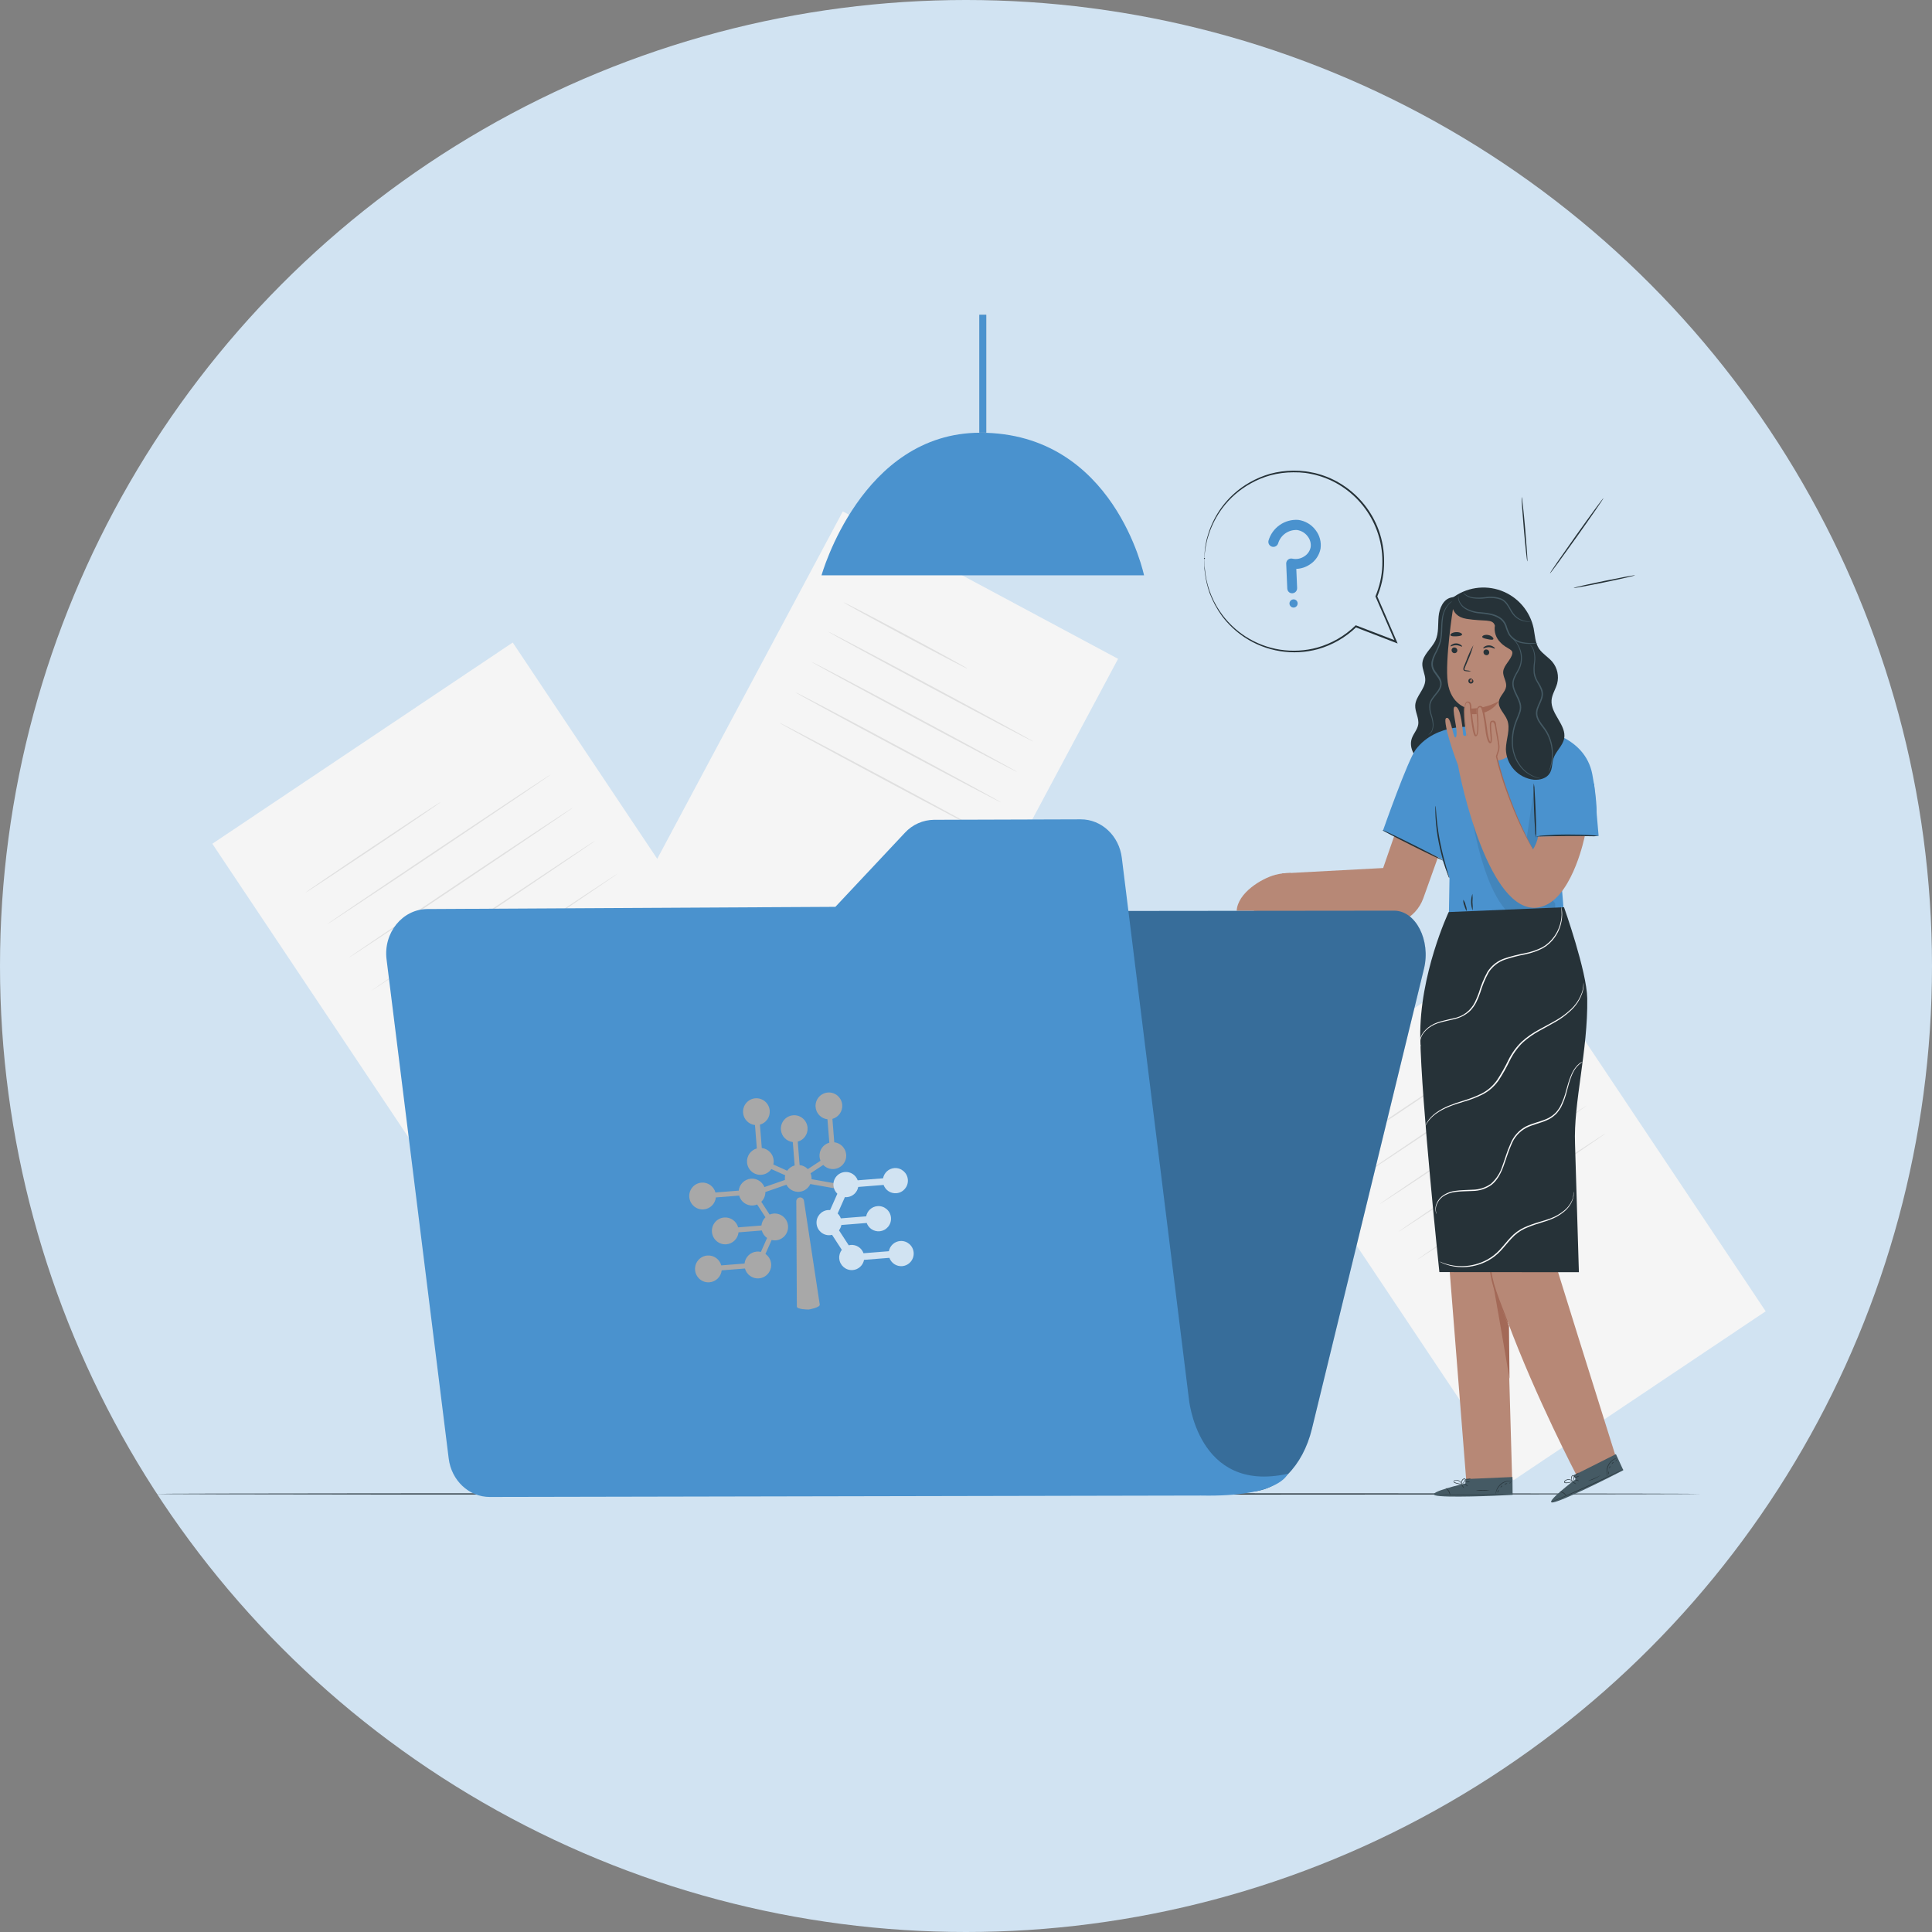 <svg width="272" height="272" viewBox="0 0 272 272" fill="none" xmlns="http://www.w3.org/2000/svg">
<rect x="0" y="0" width="272" height="272" fill="#808080" stroke="none"/>
<circle cx="136" cy="136" r="136" fill="#D1E3F2"/>
<path d="M72.184 90.46L29.892 118.789L71.549 181.146L113.841 152.818L72.184 90.46Z" fill="#F5F5F5"/>
<path d="M91.987 149.869L91.508 152.843L70.483 149.809L70.961 146.834L91.987 149.869Z" fill="#E0E0E0"/>
<path d="M81.398 139.259L84.414 139.693L81.071 160.422L78.051 159.984L81.398 139.259Z" fill="#E0E0E0"/>
<path d="M62.051 112.914C62.081 112.956 57.844 115.851 52.586 119.368C47.328 122.886 43.042 125.709 43.012 125.664C42.982 125.619 47.218 122.728 52.477 119.206C57.735 115.685 62.002 112.869 62.051 112.914Z" fill="#E0E0E0"/>
<path d="M77.588 109.003C77.618 109.049 70.569 113.819 61.847 119.662C53.125 125.505 46.016 130.204 45.993 130.162C45.971 130.121 53.004 125.343 61.738 119.5C70.471 113.657 77.558 108.958 77.588 109.003Z" fill="#E0E0E0"/>
<path d="M80.705 113.669C80.735 113.714 73.686 118.489 64.964 124.331C56.242 130.174 49.133 134.873 49.111 134.828C49.088 134.783 56.129 130.012 64.855 124.165C73.581 118.319 80.675 113.623 80.705 113.669Z" fill="#E0E0E0"/>
<path d="M83.822 118.338C83.852 118.383 76.804 123.158 68.082 128.997C59.359 134.836 52.251 139.542 52.251 139.497C52.251 139.452 59.265 134.677 67.991 128.834C76.717 122.992 83.792 118.292 83.822 118.338Z" fill="#E0E0E0"/>
<path d="M86.928 123.007C86.958 123.052 79.909 127.823 71.187 133.666C62.465 139.508 55.356 144.207 55.338 144.162C55.319 144.117 62.364 139.346 71.097 133.503C79.83 127.66 86.928 122.961 86.928 123.007Z" fill="#E0E0E0"/>
<path d="M213.602 132.244L178.084 156.036L213.068 208.405L248.586 184.613L213.602 132.244Z" fill="#F5F5F5"/>
<path d="M205.08 151.129C205.11 151.174 201.556 153.609 197.138 156.564C192.721 159.52 189.117 161.882 189.087 161.848C189.057 161.814 192.615 159.372 197.029 156.413C201.443 153.454 205.05 151.065 205.08 151.129Z" fill="#E0E0E0"/>
<path d="M218.141 147.827C218.171 147.872 212.257 151.888 204.948 156.791C197.64 161.694 191.658 165.642 191.628 165.597C191.597 165.552 197.511 161.536 204.82 156.629C212.129 151.722 218.099 147.782 218.141 147.827Z" fill="#E0E0E0"/>
<path d="M220.76 151.745C220.79 151.79 214.876 155.806 207.568 160.713C200.259 165.62 194.277 169.56 194.247 169.515C194.217 169.469 200.112 165.472 207.44 160.566C214.767 155.659 220.738 151.703 220.76 151.745Z" fill="#E0E0E0"/>
<path d="M223.376 155.659C223.406 155.704 217.489 159.72 210.184 164.627C202.879 169.534 196.893 173.474 196.863 173.429C196.833 173.383 202.747 169.371 210.056 164.461C217.364 159.55 223.35 155.621 223.376 155.659Z" fill="#E0E0E0"/>
<path d="M226.015 159.588C226.045 159.633 220.131 163.645 212.822 168.552C205.514 173.459 199.532 177.399 199.502 177.358C199.471 177.316 205.385 173.296 212.694 168.39C220.003 163.483 225.966 159.542 226.015 159.588Z" fill="#E0E0E0"/>
<path d="M157.411 92.755L118.656 71.999L88.134 129.142L126.889 149.898L157.411 92.755Z" fill="#F5F5F5"/>
<path d="M136.2 94.137C136.17 94.193 132.242 92.148 127.421 89.57C122.601 86.992 118.722 84.852 118.752 84.795C118.782 84.739 122.714 86.784 127.535 89.362C132.356 91.94 136.23 94.076 136.2 94.137Z" fill="#E0E0E0"/>
<path d="M145.503 104.414C145.473 104.47 138.967 101.043 130.972 96.763C122.977 92.483 116.524 88.965 116.555 88.908C116.585 88.852 123.087 92.275 131.081 96.559C139.076 100.843 145.533 104.357 145.503 104.414Z" fill="#E0E0E0"/>
<path d="M143.219 108.69C143.188 108.747 136.683 105.324 128.688 101.04C120.693 96.756 114.24 93.242 114.27 93.185C114.301 93.129 120.803 96.556 128.797 100.836C136.792 105.116 143.249 108.634 143.219 108.69Z" fill="#E0E0E0"/>
<path d="M140.934 112.967C140.904 113.024 134.398 109.6 126.404 105.32C118.409 101.04 111.956 97.534 111.986 97.466C112.016 97.398 118.518 100.833 126.513 105.113C134.508 109.393 140.964 112.911 140.934 112.967Z" fill="#E0E0E0"/>
<path d="M138.65 117.243C138.62 117.299 132.114 113.876 124.12 109.596C116.125 105.316 109.668 101.798 109.702 101.741C109.736 101.685 116.234 105.108 124.229 109.388C132.224 113.668 138.68 117.186 138.65 117.243Z" fill="#E0E0E0"/>
<path opacity="0.2" d="M138.85 44.315H137.878V60.914H138.85V44.315Z" fill="black"/>
<path d="M115.661 80.998H161.066C161.066 80.998 156.875 60.922 138.021 60.922C121.251 60.922 115.661 80.998 115.661 80.998Z" fill="#4A92CE"/>
<path d="M138.85 44.315H137.877V60.914H138.85V44.315Z" fill="#4A92CE"/>
<path d="M239.46 210.323C239.46 210.376 190.742 210.421 130.655 210.421C70.569 210.421 21.843 210.387 21.843 210.323C21.843 210.259 70.554 210.225 130.655 210.225C190.757 210.225 239.46 210.267 239.46 210.323Z" fill="#263238"/>
<path d="M204.288 84.126C203.18 84.379 202.641 85.659 202.536 86.791C202.43 87.923 202.573 89.124 202.098 90.158C201.563 91.32 200.285 92.181 200.244 93.46C200.218 94.242 200.681 94.97 200.659 95.759C200.621 97.042 199.317 98.024 199.245 99.292C199.196 100.217 199.811 101.1 199.664 102.013C199.55 102.723 198.996 103.281 198.763 103.961C198.299 105.32 199.23 106.81 200.44 107.573C201.118 108 201.881 108.273 202.675 108.374C203.469 108.475 204.276 108.401 205.039 108.157C205.802 107.913 206.502 107.506 207.091 106.963C207.68 106.42 208.144 105.755 208.45 105.014C209.121 103.383 208.974 101.545 208.827 99.79C208.374 94.315 208.038 88.832 207.816 83.341" fill="#263238"/>
<path d="M201.069 103.444C201.297 103.302 201.475 103.092 201.578 102.843C201.687 102.548 201.731 102.233 201.706 101.919C201.665 101.503 201.573 101.093 201.431 100.7C201.251 100.205 201.184 99.676 201.235 99.152C201.329 98.563 201.752 98.08 202.132 97.605C202.337 97.372 202.509 97.111 202.641 96.831C202.774 96.547 202.795 96.224 202.701 95.925C202.505 95.31 201.902 94.857 201.627 94.144C201.498 93.79 201.477 93.407 201.567 93.041C201.652 92.699 201.779 92.368 201.944 92.056C202.262 91.495 202.515 90.898 202.698 90.279C202.962 89.082 202.837 87.938 203.018 86.999C203.118 86.246 203.452 85.544 203.972 84.991C204.119 84.842 204.286 84.715 204.469 84.613C204.532 84.58 204.599 84.556 204.669 84.541C204.433 84.672 204.216 84.834 204.024 85.025C203.543 85.583 203.24 86.273 203.154 87.006C203.088 87.507 203.052 88.011 203.048 88.516C203.047 89.11 202.989 89.703 202.875 90.286C202.695 90.92 202.442 91.53 202.121 92.105C201.838 92.698 201.578 93.392 201.827 94.042C202.076 94.691 202.675 95.14 202.905 95.835C203.009 96.178 202.983 96.547 202.833 96.872C202.686 97.181 202.496 97.467 202.268 97.722C201.891 98.197 201.48 98.65 201.39 99.179C201.337 99.68 201.396 100.186 201.563 100.662C201.698 101.068 201.781 101.489 201.812 101.915C201.83 102.243 201.772 102.572 201.642 102.874C201.561 103.063 201.431 103.227 201.265 103.349C201.206 103.392 201.14 103.424 201.069 103.444Z" fill="#455A64"/>
<path d="M198.122 112.393L194.729 122.206L180.542 122.961L178.175 128.245L192.988 129.755C193.688 130.042 194.439 130.185 195.195 130.174C195.952 130.163 196.698 129.999 197.389 129.691C198.08 129.383 198.702 128.938 199.217 128.382C199.731 127.827 200.128 127.173 200.383 126.46L204.337 115.408L198.122 112.393Z" fill="#B78876"/>
<path d="M227.451 204.989C227.451 204.989 217.055 171.918 216.833 170.846C216.633 169.873 220.602 146.075 221.107 139.896L207.059 140.421V140.561L201.088 140.893L206.433 208.5H212.897L212.257 186.061C216.245 196.776 221.959 207.699 221.959 207.699L227.451 204.989Z" fill="#B78876"/>
<path d="M212.521 194.112C212.521 193.908 212.441 186.593 212.441 186.593C212.362 187.031 209.965 180.245 210.021 179.833C210.052 179.618 212.521 194.112 212.521 194.112Z" fill="#A36957"/>
<path d="M209.75 176.618C209.717 176.752 209.703 176.891 209.709 177.029C209.688 177.406 209.688 177.784 209.709 178.161C209.709 178.399 209.742 178.656 209.773 178.935C209.803 179.214 209.844 179.509 209.908 179.815C210.042 180.482 210.22 181.14 210.44 181.785C210.907 183.155 211.427 184.351 211.793 185.219C211.966 185.597 212.117 185.955 212.245 186.242C212.291 186.376 212.355 186.503 212.434 186.62C212.414 186.489 212.376 186.362 212.321 186.242C212.234 185.993 212.102 185.635 211.944 185.193C211.612 184.31 211.114 183.102 210.651 181.747C210.432 181.112 210.252 180.464 210.112 179.807C210.044 179.505 209.999 179.214 209.957 178.943C209.916 178.671 209.886 178.414 209.867 178.188C209.822 177.72 209.803 177.342 209.791 177.078C209.799 176.923 209.785 176.769 209.75 176.618Z" fill="#A36957"/>
<path d="M206.312 208.843V208.235L212.935 207.945L212.954 210.455L212.547 210.481C210.726 210.587 203.293 210.896 202.08 210.53C200.719 210.123 206.312 208.843 206.312 208.843Z" fill="#455A64"/>
<path d="M213.041 210.304C213.003 210.307 212.965 210.307 212.927 210.304L212.603 210.327L211.405 210.38C210.395 210.421 208.996 210.459 207.454 210.466C205.913 210.474 204.511 210.448 203.497 210.417L202.302 210.368H201.974H201.861C201.898 210.365 201.936 210.365 201.974 210.368H202.302L203.5 210.391C204.511 210.391 205.909 210.421 207.451 210.414C208.992 210.406 210.395 210.38 211.405 210.353L212.603 210.323H213.041V210.304Z" fill="#263238"/>
<path d="M204.153 210.515C204.098 210.318 204.022 210.127 203.926 209.945C203.807 209.778 203.669 209.625 203.516 209.489C203.721 209.562 203.892 209.711 203.994 209.904C204.119 210.082 204.175 210.299 204.153 210.515Z" fill="#263238"/>
<path d="M206.105 209.523C206.105 209.523 205.996 209.421 205.898 209.27C205.8 209.119 205.74 208.987 205.758 208.975C205.777 208.964 205.868 209.074 205.966 209.225C206.064 209.376 206.124 209.511 206.105 209.523Z" fill="#263238"/>
<path d="M206.64 209.255C206.64 209.274 206.52 209.202 206.407 209.1C206.294 208.998 206.211 208.904 206.226 208.889C206.241 208.874 206.346 208.942 206.459 209.044C206.573 209.145 206.655 209.221 206.64 209.255Z" fill="#263238"/>
<path d="M206.976 208.613C206.865 208.654 206.747 208.669 206.629 208.658C206.514 208.674 206.396 208.662 206.286 208.624C206.396 208.584 206.513 208.569 206.629 208.579C206.746 208.563 206.865 208.575 206.976 208.613Z" fill="#263238"/>
<path d="M207.089 208.175C206.977 208.248 206.846 208.287 206.712 208.288C206.584 208.305 206.454 208.287 206.335 208.235C206.46 208.214 206.586 208.204 206.712 208.205C206.836 208.183 206.963 208.173 207.089 208.175Z" fill="#263238"/>
<path d="M205.883 208.946C205.742 208.972 205.597 208.972 205.457 208.946C205.304 208.927 205.154 208.894 205.008 208.847C204.918 208.822 204.83 208.787 204.748 208.742C204.698 208.712 204.66 208.665 204.643 208.61C204.636 208.578 204.638 208.545 204.649 208.515C204.661 208.485 204.681 208.459 204.707 208.44C204.811 208.389 204.925 208.362 205.041 208.361C205.157 208.36 205.272 208.385 205.377 208.434C205.483 208.483 205.576 208.554 205.65 208.643C205.725 208.732 205.778 208.837 205.807 208.949C205.815 208.987 205.815 209.025 205.807 209.063C205.765 208.926 205.698 208.798 205.611 208.685C205.511 208.572 205.38 208.491 205.234 208.451C205.068 208.397 204.886 208.411 204.729 208.489C204.665 208.538 204.692 208.617 204.763 208.663C204.84 208.704 204.921 208.738 205.004 208.764C205.146 208.811 205.291 208.848 205.438 208.874C205.721 208.934 205.883 208.934 205.883 208.946Z" fill="#263238"/>
<path d="M205.773 208.968C205.719 208.881 205.7 208.775 205.721 208.674C205.734 208.563 205.775 208.457 205.838 208.364C205.873 208.301 205.924 208.248 205.985 208.21C206.046 208.172 206.116 208.15 206.188 208.146C206.231 208.155 206.268 208.181 206.293 208.218C206.317 208.254 206.327 208.298 206.32 208.342C206.311 208.409 206.286 208.474 206.248 208.53C206.191 208.624 206.124 208.711 206.049 208.791C205.983 208.866 205.9 208.924 205.807 208.961C205.807 208.961 205.89 208.885 206.007 208.749C206.075 208.672 206.134 208.587 206.184 208.497C206.241 208.406 206.282 208.244 206.184 208.225C206.086 208.206 205.973 208.323 205.909 208.406C205.849 208.488 205.808 208.582 205.789 208.681C205.773 208.776 205.768 208.872 205.773 208.968Z" fill="#263238"/>
<path d="M212.901 208.5C212.901 208.5 212.713 208.5 212.415 208.519C212.027 208.565 211.66 208.72 211.356 208.965C211.051 209.209 210.821 209.535 210.692 209.904C210.594 210.187 210.587 210.379 210.572 210.376C210.557 210.372 210.572 210.327 210.572 210.244C210.581 210.122 210.604 210.002 210.64 209.885C210.76 209.499 210.99 209.156 211.303 208.9C211.62 208.648 212.004 208.497 212.407 208.466C212.533 208.451 212.659 208.451 212.784 208.466C212.825 208.472 212.864 208.484 212.901 208.5Z" fill="#263238"/>
<path d="M209.731 209.775C209.415 209.849 209.091 209.881 208.766 209.87C208.444 209.886 208.12 209.858 207.805 209.787C207.805 209.764 208.235 209.787 208.766 209.787C209.298 209.787 209.727 209.753 209.731 209.775Z" fill="#263238"/>
<path d="M211.02 209.764C211.02 209.764 210.986 209.855 210.941 209.953C210.896 210.051 210.873 210.142 210.851 210.138C210.828 210.134 210.817 210.036 210.87 209.919C210.922 209.802 211.005 209.745 211.02 209.764Z" fill="#263238"/>
<path d="M211.507 209.157C211.507 209.157 211.48 209.24 211.412 209.308C211.344 209.376 211.277 209.421 211.258 209.406C211.239 209.391 211.284 209.323 211.352 209.251C211.42 209.18 211.488 209.138 211.507 209.157Z" fill="#263238"/>
<path d="M212.2 208.877C212.2 208.9 212.11 208.9 212.012 208.934C211.914 208.968 211.846 209.021 211.827 209.006C211.808 208.991 211.865 208.9 211.985 208.858C212.106 208.817 212.208 208.855 212.2 208.877Z" fill="#263238"/>
<path d="M212.694 208.742C212.694 208.764 212.668 208.798 212.611 208.817C212.554 208.836 212.505 208.84 212.498 208.817C212.49 208.795 212.528 208.761 212.581 208.742C212.634 208.723 212.686 208.723 212.694 208.742Z" fill="#263238"/>
<path d="M221.827 208.258L221.578 207.703L227.5 204.725L228.544 206.99L228.167 207.182C226.55 208.024 219.897 211.353 218.638 211.519C217.247 211.719 221.827 208.258 221.827 208.258Z" fill="#455A64"/>
<path d="M228.566 206.828L228.468 206.888L228.178 207.039L227.108 207.583C226.203 208.032 224.944 208.639 223.538 209.281C222.132 209.923 220.843 210.47 219.908 210.859L218.796 211.308L218.495 211.425C218.46 211.441 218.423 211.452 218.385 211.459L218.487 211.41L218.785 211.278L219.886 210.806C220.817 210.406 222.098 209.847 223.504 209.205C224.91 208.564 226.173 207.967 227.085 207.53L228.163 207.013L228.461 206.873L228.566 206.828Z" fill="#263238"/>
<path d="M220.557 210.666C220.426 210.506 220.278 210.362 220.116 210.236C219.939 210.131 219.75 210.047 219.554 209.986C219.771 209.984 219.983 210.047 220.162 210.169C220.341 210.29 220.479 210.464 220.557 210.666Z" fill="#263238"/>
<path d="M221.917 208.96C221.917 208.96 221.774 208.915 221.623 208.817C221.473 208.719 221.363 208.624 221.375 208.605C221.386 208.586 221.518 208.651 221.669 208.749C221.819 208.847 221.929 208.941 221.917 208.96Z" fill="#263238"/>
<path d="M222.287 208.5C222.287 208.519 222.159 208.5 222.012 208.455C221.865 208.409 221.755 208.353 221.759 208.33C221.854 208.321 221.95 208.337 222.038 208.375C222.181 208.409 222.294 208.462 222.287 208.5Z" fill="#263238"/>
<path d="M222.34 207.775C222.34 207.798 222.215 207.877 222.042 207.96C221.942 208.02 221.83 208.058 221.714 208.07C221.714 208.047 221.838 207.968 222.008 207.885C222.109 207.825 222.222 207.788 222.34 207.775Z" fill="#263238"/>
<path d="M222.264 207.33C222.264 207.33 222.155 207.481 221.959 207.59C221.848 207.666 221.716 207.705 221.582 207.704C221.69 207.631 221.805 207.569 221.925 207.519C222.11 207.417 222.245 207.311 222.264 207.33Z" fill="#263238"/>
<path d="M221.491 208.53C221.377 208.609 221.249 208.668 221.114 208.704C220.966 208.747 220.815 208.778 220.662 208.798C220.569 208.81 220.476 208.81 220.383 208.798C220.325 208.794 220.271 208.767 220.232 208.723C220.215 208.696 220.206 208.664 220.206 208.632C220.206 208.6 220.215 208.568 220.232 208.541C220.347 208.402 220.506 208.308 220.683 208.273C220.86 208.239 221.043 208.267 221.201 208.353C221.295 208.402 221.377 208.47 221.442 208.553C221.488 208.613 221.506 208.651 221.503 208.655C221.41 208.551 221.299 208.465 221.175 208.402C221.042 208.339 220.894 208.317 220.749 208.338C220.662 208.347 220.579 208.372 220.502 208.414C220.426 208.455 220.359 208.512 220.304 208.579C220.263 208.651 220.304 208.711 220.406 208.723C220.492 208.73 220.579 208.73 220.666 208.723C220.816 208.707 220.965 208.681 221.111 208.643C221.325 208.583 221.491 208.519 221.491 208.53Z" fill="#263238"/>
<path d="M221.386 208.594C221.302 208.534 221.243 208.446 221.22 208.345C221.187 208.239 221.179 208.126 221.197 208.017C221.204 207.944 221.229 207.875 221.27 207.814C221.311 207.754 221.366 207.706 221.431 207.673C221.525 207.643 221.744 207.835 221.759 207.907C221.774 207.979 221.65 207.941 221.642 208.001C221.63 208.109 221.605 208.214 221.567 208.315C221.539 208.412 221.487 208.5 221.416 208.571C221.416 208.571 221.461 208.47 221.514 208.3C221.541 208.199 221.56 208.097 221.571 207.994C221.571 207.888 221.571 207.726 221.45 207.752C221.329 207.779 221.295 207.926 221.269 208.032C221.246 208.13 221.246 208.232 221.269 208.33C221.3 208.421 221.339 208.51 221.386 208.594Z" fill="#263238"/>
<path d="M227.699 205.239C227.699 205.239 227.518 205.303 227.262 205.458C226.927 205.658 226.654 205.948 226.474 206.296C226.3 206.646 226.226 207.038 226.26 207.428C226.282 207.73 226.354 207.903 226.339 207.911C226.314 207.874 226.295 207.833 226.282 207.79C226.245 207.675 226.218 207.556 226.203 207.435C226.149 207.034 226.219 206.625 226.402 206.263C226.586 205.902 226.876 205.605 227.232 205.412C227.339 205.353 227.451 205.305 227.567 205.269C227.61 205.252 227.654 205.242 227.699 205.239Z" fill="#263238"/>
<path d="M225.329 207.707C224.797 208.077 224.203 208.348 223.576 208.507C223.576 208.485 223.972 208.334 224.454 208.13C224.937 207.926 225.317 207.688 225.329 207.707Z" fill="#263238"/>
<path d="M226.501 207.167C226.52 207.167 226.501 207.262 226.501 207.371C226.501 207.481 226.501 207.571 226.501 207.579C226.501 207.586 226.426 207.496 226.426 207.371C226.426 207.247 226.482 207.156 226.501 207.167Z" fill="#263238"/>
<path d="M226.693 206.413C226.712 206.413 226.693 206.499 226.67 206.59C226.648 206.681 226.591 206.749 226.572 206.741C226.554 206.734 226.572 206.654 226.595 206.564C226.618 206.473 226.67 206.405 226.693 206.413Z" fill="#263238"/>
<path d="M227.213 205.858C227.213 205.88 227.138 205.914 227.062 205.986C226.987 206.058 226.946 206.133 226.927 206.126C226.908 206.118 226.927 206.012 227.01 205.926C227.093 205.839 227.209 205.858 227.213 205.858Z" fill="#263238"/>
<path d="M227.609 205.548C227.609 205.548 227.609 205.609 227.564 205.65C227.519 205.692 227.477 205.714 227.462 205.699C227.447 205.684 227.462 205.639 227.507 205.597C227.553 205.556 227.594 205.533 227.609 205.548Z" fill="#263238"/>
<path d="M220.195 128.725L219.094 115.25L224.748 115.352C224.748 115.352 225.008 113.363 224.175 109.007C223.663 106.335 221.887 104.697 219.893 103.723V103.685L219.72 103.64C218.079 102.902 216.326 102.444 214.533 102.285L207.579 102.364C207.579 102.364 202.268 101.685 199.339 105.493C198.209 106.954 194.699 116.952 194.699 116.952L203.048 120.976L202.268 115.431C202.268 115.431 202.426 119.451 202.939 120.715C203.222 121.425 204.07 123.629 204.07 123.629L203.96 130.28L220.195 128.725Z" fill="#4A92CE"/>
<path d="M216.361 113.295L215.329 117.696H225.065L224.424 110.313L216.361 113.295Z" fill="#4A92CE"/>
<path d="M225.065 117.695C224.639 117.617 224.208 117.574 223.776 117.567C222.977 117.522 221.891 117.48 220.655 117.488C219.418 117.495 218.329 117.548 217.53 117.608C217.098 117.624 216.668 117.677 216.245 117.767C216.676 117.801 217.11 117.801 217.541 117.767C218.337 117.741 219.426 117.71 220.655 117.707C221.884 117.703 222.973 117.707 223.772 117.726C224.203 117.75 224.635 117.74 225.065 117.695Z" fill="#263238"/>
<path d="M215.939 110.279C215.893 110.655 215.883 111.034 215.909 111.412C215.909 112.102 215.939 113.053 215.981 114.107C216.022 115.16 216.071 116.114 216.116 116.801C216.118 117.182 216.159 117.561 216.237 117.934C216.283 117.558 216.293 117.179 216.267 116.801C216.267 116.111 216.237 115.156 216.196 114.103C216.154 113.05 216.105 112.099 216.06 111.408C216.058 111.029 216.018 110.65 215.939 110.279Z" fill="#263238"/>
<g opacity="0.3">
<path opacity="0.3" d="M207.081 114.091C207.081 114.091 209.245 130.159 215.329 129.732C215.329 129.732 218.069 129.702 218.947 127.879V127.162L207.081 114.091Z" fill="black"/>
</g>
<g opacity="0.3">
<path opacity="0.3" d="M215.939 111.227L214.775 119.104L215.528 120.485L216.772 117.783L216.245 117.768L215.939 111.227Z" fill="black"/>
</g>
<path d="M204.036 123.637C203.964 123.519 203.908 123.392 203.87 123.259C203.776 123.014 203.651 122.655 203.493 122.206C203.116 121.036 202.805 119.845 202.562 118.639C202.32 117.433 202.166 116.211 202.102 114.982C202.08 114.51 202.072 114.129 202.08 113.85C202.07 113.713 202.079 113.576 202.106 113.442C202.136 113.442 202.159 114.023 202.238 114.952C202.344 116.169 202.516 117.38 202.754 118.579C203.033 119.983 203.369 121.24 203.625 122.142C203.746 122.561 203.847 122.919 203.93 123.214C203.982 123.35 204.017 123.492 204.036 123.637Z" fill="#263238"/>
<path d="M206.493 128.253C206.441 128.253 206.29 127.924 206.158 127.498C206.044 127.236 205.994 126.952 206.011 126.667C206.177 126.898 206.292 127.162 206.346 127.441C206.455 127.698 206.505 127.975 206.493 128.253Z" fill="#263238"/>
<path d="M207.334 128.192C207.049 127.435 207.037 126.602 207.3 125.837C207.329 126.229 207.329 126.623 207.3 127.015C207.341 127.406 207.352 127.799 207.334 128.192Z" fill="#263238"/>
<path d="M203.218 121.161C203.192 121.206 201.25 120.285 198.88 119.1C196.509 117.915 194.605 116.911 194.628 116.862C194.65 116.813 196.595 117.737 198.966 118.923C201.337 120.108 203.241 121.112 203.218 121.161Z" fill="#263238"/>
<path d="M206.64 103.666C206.682 101.756 206.693 99.748 206.693 99.748C206.693 99.748 204.247 99.276 203.821 96.053C203.414 92.981 204.552 85.768 204.552 85.768C208.126 84.417 211.838 85.643 214.285 88.542L213.678 104.044C213.606 105.844 212.004 107.218 210.082 107.127C208.137 107.033 206.599 105.485 206.64 103.666Z" fill="#B78876"/>
<path d="M204.364 91.532C204.361 91.638 204.398 91.741 204.468 91.82C204.538 91.9 204.635 91.949 204.741 91.959C204.794 91.964 204.848 91.958 204.899 91.942C204.951 91.925 204.998 91.899 205.039 91.863C205.079 91.828 205.112 91.785 205.135 91.736C205.159 91.688 205.172 91.635 205.174 91.581C205.177 91.476 205.14 91.373 205.07 91.295C205 91.216 204.902 91.167 204.797 91.159C204.744 91.15 204.689 91.154 204.637 91.169C204.584 91.184 204.536 91.21 204.495 91.246C204.454 91.281 204.421 91.325 204.398 91.375C204.375 91.424 204.364 91.478 204.364 91.532Z" fill="#263238"/>
<path d="M204.213 90.992C204.262 91.045 204.59 90.822 205.023 90.837C205.457 90.852 205.777 91.079 205.83 91.026C205.883 90.973 205.807 90.905 205.668 90.796C205.479 90.659 205.253 90.583 205.02 90.58C204.79 90.572 204.564 90.638 204.375 90.769C204.236 90.871 204.187 90.965 204.213 90.992Z" fill="#263238"/>
<path d="M208.853 91.811C208.849 91.917 208.886 92.021 208.956 92.1C209.026 92.18 209.124 92.229 209.23 92.237C209.284 92.246 209.339 92.242 209.392 92.227C209.444 92.212 209.493 92.185 209.534 92.149C209.575 92.113 209.608 92.069 209.63 92.019C209.653 91.969 209.664 91.915 209.663 91.86C209.668 91.754 209.631 91.651 209.56 91.572C209.49 91.493 209.392 91.445 209.286 91.437C209.233 91.429 209.178 91.433 209.126 91.448C209.074 91.463 209.025 91.489 208.984 91.525C208.943 91.56 208.91 91.604 208.887 91.653C208.865 91.703 208.853 91.757 208.853 91.811Z" fill="#263238"/>
<path d="M208.823 91.271C208.872 91.328 209.2 91.105 209.633 91.117C210.067 91.128 210.387 91.358 210.444 91.305C210.5 91.252 210.417 91.184 210.278 91.079C210.092 90.938 209.866 90.862 209.633 90.86C209.403 90.853 209.176 90.919 208.985 91.049C208.849 91.15 208.8 91.245 208.823 91.271Z" fill="#263238"/>
<path d="M207.134 94.513C206.903 94.434 206.662 94.384 206.418 94.366C206.305 94.366 206.199 94.325 206.184 94.249C206.175 94.131 206.204 94.013 206.267 93.913L206.622 93.064C206.951 92.342 207.222 91.595 207.432 90.83C207.046 91.523 206.716 92.246 206.444 92.992C206.328 93.29 206.211 93.577 206.101 93.849C206.028 93.984 206.004 94.14 206.034 94.291C206.048 94.332 206.072 94.369 206.104 94.399C206.135 94.429 206.173 94.451 206.214 94.464C206.277 94.482 206.342 94.493 206.407 94.495C206.647 94.532 206.892 94.538 207.134 94.513Z" fill="#263238"/>
<path d="M206.693 99.748C208.201 99.809 209.696 99.45 211.013 98.71C211.013 98.71 209.916 100.888 206.716 100.507L206.693 99.748Z" fill="#A36957"/>
<path d="M210.24 89.984C210.15 90.124 209.81 90.063 209.433 89.984C209.056 89.905 208.725 89.841 208.68 89.678C208.634 89.516 209.03 89.301 209.535 89.403C210.04 89.505 210.33 89.863 210.24 89.984Z" fill="#263238"/>
<path d="M205.841 89.343C205.807 89.505 205.446 89.565 205.031 89.584C204.616 89.603 204.251 89.584 204.202 89.418C204.153 89.252 204.503 89.018 205.005 88.995C205.506 88.973 205.875 89.188 205.841 89.343Z" fill="#263238"/>
<path d="M207.142 95.574C207.094 95.562 207.044 95.567 207 95.588C206.955 95.609 206.919 95.643 206.897 95.687C206.875 95.725 206.864 95.769 206.865 95.813C206.865 95.857 206.877 95.9 206.899 95.938C206.922 95.976 206.954 96.008 206.992 96.03C207.03 96.052 207.073 96.063 207.117 96.063C207.161 96.063 207.205 96.052 207.243 96.03C207.281 96.008 207.313 95.976 207.335 95.938C207.357 95.9 207.369 95.857 207.37 95.813C207.37 95.769 207.359 95.725 207.338 95.687C207.311 95.636 207.267 95.596 207.215 95.574C207.162 95.551 207.103 95.547 207.048 95.562" fill="#A36957"/>
<path d="M207.243 95.619C207.243 95.6 207.172 95.491 206.98 95.532C206.922 95.547 206.87 95.577 206.827 95.619C206.785 95.661 206.754 95.713 206.738 95.77C206.718 95.842 206.72 95.919 206.743 95.99C206.767 96.061 206.811 96.124 206.87 96.17C206.933 96.213 207.007 96.236 207.083 96.236C207.159 96.236 207.234 96.213 207.296 96.17C207.346 96.136 207.386 96.089 207.41 96.033C207.434 95.978 207.442 95.917 207.432 95.857C207.394 95.657 207.247 95.627 207.24 95.653C207.232 95.68 207.292 95.747 207.281 95.864C207.279 95.893 207.269 95.921 207.253 95.945C207.237 95.97 207.216 95.99 207.191 96.004C207.161 96.021 207.128 96.03 207.095 96.03C207.061 96.03 207.028 96.021 206.998 96.004C206.972 95.982 206.952 95.953 206.94 95.921C206.928 95.888 206.925 95.853 206.931 95.819C206.935 95.789 206.946 95.761 206.964 95.737C206.982 95.712 207.005 95.693 207.032 95.68C207.138 95.615 207.232 95.645 207.243 95.619Z" fill="#263238"/>
<path d="M212.822 92.328C212.445 93.211 211.51 93.894 211.639 94.849C211.721 95.465 212.117 96.038 212.042 96.657C211.944 97.412 211.141 97.971 211.024 98.745C210.885 99.692 211.808 100.428 212.174 101.311C212.713 102.602 212.027 104.051 212.008 105.463C212.03 106.535 212.44 107.562 213.16 108.355C213.881 109.147 214.864 109.651 215.928 109.773C216.787 109.845 217.756 109.585 218.19 108.845C218.566 108.233 218.484 107.456 218.702 106.78C219.034 105.769 219.995 105.029 220.21 103.987C220.587 102.1 218.288 100.515 218.438 98.582C218.502 97.756 219.011 97.039 219.226 96.238C219.363 95.713 219.373 95.162 219.257 94.631C219.14 94.1 218.9 93.605 218.555 93.185C217.986 92.509 217.164 92.053 216.671 91.328C216.124 90.494 216.105 89.441 215.917 88.456C215.664 87.258 215.111 86.145 214.312 85.219C213.512 84.293 212.491 83.586 211.345 83.162C210.198 82.739 208.963 82.614 207.754 82.798C206.546 82.983 205.404 83.471 204.435 84.217C204.435 84.217 203.889 86.704 206.441 87.123C208.992 87.542 210.172 87.059 210.459 88.082C210.391 88.503 210.424 88.935 210.555 89.341C210.686 89.747 210.912 90.116 211.213 90.418C212.253 91.543 213.244 91.302 212.822 92.328Z" fill="#263238"/>
<path d="M216.874 109.581C216.795 109.584 216.717 109.576 216.64 109.558C216.419 109.519 216.202 109.46 215.992 109.381C215.214 109.082 214.531 108.577 214.017 107.92C213.656 107.467 213.374 106.957 213.18 106.41C212.96 105.788 212.844 105.134 212.837 104.474C212.829 103.747 212.921 103.022 213.108 102.319C213.211 101.948 213.337 101.584 213.485 101.228C213.641 100.874 213.778 100.513 213.896 100.145C214 99.782 214 99.398 213.896 99.035C213.786 98.678 213.643 98.332 213.47 98.001C213.296 97.673 213.148 97.331 213.029 96.978C212.913 96.629 212.886 96.257 212.95 95.895C213.101 95.185 213.531 94.657 213.787 94.117C214.031 93.618 214.148 93.065 214.126 92.509C214.092 91.696 213.797 90.915 213.286 90.282C213.087 90.061 212.875 89.853 212.649 89.66C212.913 89.808 213.149 90.003 213.346 90.233C213.895 90.865 214.218 91.662 214.266 92.498C214.297 93.078 214.183 93.657 213.934 94.181C213.674 94.74 213.255 95.272 213.127 95.921C212.999 96.571 213.304 97.254 213.64 97.91C213.823 98.251 213.972 98.609 214.085 98.979C214.196 99.374 214.196 99.791 214.085 100.186C213.959 100.567 213.815 100.941 213.651 101.307C213.503 101.655 213.377 102.012 213.274 102.376C213.087 103.06 212.995 103.768 212.999 104.478C212.987 105.687 213.377 106.866 214.107 107.83C214.595 108.478 215.245 108.987 215.992 109.305C216.554 109.524 216.878 109.558 216.874 109.581Z" fill="#455A64"/>
<path d="M216.497 90.535C216.313 90.583 216.125 90.611 215.936 90.618C215.418 90.674 214.896 90.659 214.383 90.576C213.993 90.519 213.619 90.384 213.283 90.18C212.946 89.976 212.654 89.706 212.423 89.388C212.207 88.984 212.035 88.559 211.91 88.119C211.749 87.68 211.447 87.307 211.051 87.059C210.225 86.534 209.256 86.47 208.412 86.368C207.633 86.329 206.877 86.093 206.214 85.681C205.771 85.387 205.45 84.939 205.314 84.424C205.281 84.285 205.272 84.14 205.287 83.998C205.287 83.9 205.31 83.851 205.317 83.851C205.322 84.037 205.346 84.224 205.389 84.405C205.545 84.887 205.865 85.299 206.294 85.568C206.944 85.948 207.678 86.161 208.431 86.187C209.275 86.285 210.278 86.334 211.16 86.893C211.591 87.164 211.92 87.572 212.095 88.052C212.213 88.48 212.376 88.895 212.581 89.29C213.02 89.892 213.678 90.299 214.413 90.422C214.91 90.514 215.416 90.549 215.92 90.524C216.113 90.513 216.305 90.517 216.497 90.535Z" fill="#455A64"/>
<path d="M215.562 87.463C215.42 87.51 215.271 87.532 215.121 87.527C214.419 87.532 213.742 87.261 213.237 86.772C213.006 86.541 212.809 86.278 212.652 85.991C212.313 85.417 211.985 84.711 211.28 84.417C210.601 84.189 209.878 84.126 209.169 84.232C208.572 84.316 207.965 84.316 207.368 84.232C206.952 84.174 206.56 84.002 206.237 83.734C206.153 83.661 206.08 83.577 206.018 83.485C205.973 83.419 205.954 83.385 205.962 83.383C205.962 83.383 206.067 83.504 206.286 83.673C206.608 83.903 206.983 84.048 207.375 84.096C207.962 84.162 208.555 84.152 209.139 84.066C209.879 83.945 210.636 84.01 211.344 84.255C211.708 84.418 212.02 84.68 212.245 85.01C212.444 85.304 212.626 85.609 212.792 85.923C212.94 86.197 213.124 86.451 213.338 86.678C213.527 86.87 213.745 87.031 213.983 87.157C214.333 87.341 214.719 87.447 215.114 87.471C215.404 87.467 215.558 87.444 215.562 87.463Z" fill="#455A64"/>
<path d="M217.997 108.766C217.978 108.766 218.099 108.517 218.239 108.049C218.427 107.392 218.511 106.709 218.487 106.025C218.46 105.014 218.184 104.025 217.684 103.146C217.409 102.651 216.991 102.21 216.648 101.666C216.466 101.389 216.339 101.081 216.271 100.756C216.212 100.415 216.24 100.064 216.354 99.737C216.565 99.084 216.942 98.537 217.025 97.937C217.108 97.337 216.821 96.805 216.535 96.303C216.387 96.058 216.252 95.806 216.132 95.548C216.021 95.297 215.949 95.031 215.917 94.759C215.881 94.279 215.896 93.797 215.962 93.321C216.082 92.647 216.02 91.954 215.781 91.313C215.674 91.088 215.523 90.888 215.336 90.724C215.336 90.724 215.355 90.724 215.381 90.747C215.426 90.769 215.467 90.798 215.502 90.834C215.65 90.957 215.769 91.11 215.853 91.283C216.125 91.929 216.21 92.64 216.098 93.332C216.046 93.8 216.039 94.271 216.079 94.74C216.172 95.267 216.38 95.767 216.689 96.204C216.85 96.46 216.988 96.729 217.1 97.008C217.219 97.311 217.258 97.638 217.213 97.96C217.123 98.62 216.735 99.179 216.539 99.794C216.436 100.091 216.409 100.409 216.459 100.719C216.525 101.019 216.645 101.304 216.814 101.56C217.134 102.085 217.568 102.534 217.843 103.051C218.348 103.96 218.617 104.982 218.627 106.022C218.639 106.718 218.532 107.411 218.31 108.071C218.25 108.25 218.177 108.424 218.092 108.592C218.069 108.654 218.037 108.713 217.997 108.766Z" fill="#455A64"/>
<path d="M202.645 179.094C202.645 179.094 200.104 154.998 199.957 146.094C199.81 137.19 203.957 128.404 203.957 128.404L220.195 127.728C220.195 127.728 223.406 136.76 223.463 140.561C223.576 147.936 221.506 155.217 221.744 161.067L222.287 179.109" fill="#263238"/>
<path d="M222.833 149.469C222.749 149.542 222.659 149.61 222.566 149.673L222.419 149.774L222.26 149.929C222.121 150.05 221.994 150.185 221.883 150.333C221.359 150.975 220.979 152.126 220.613 153.556C220.426 154.35 220.151 155.12 219.791 155.851C219.682 156.052 219.556 156.242 219.414 156.421C219.347 156.512 219.283 156.61 219.203 156.697L218.955 156.946C218.598 157.279 218.185 157.545 217.733 157.731C216.825 158.131 215.796 158.32 214.861 158.791C213.904 159.307 213.164 160.152 212.777 161.169C212.317 162.192 212.023 163.264 211.646 164.268C211.269 165.272 210.76 166.231 209.95 166.842C209.175 167.381 208.255 167.672 207.311 167.676C206.437 167.729 205.626 167.703 204.899 167.812C204.244 167.88 203.618 168.117 203.082 168.499C202.691 168.806 202.397 169.22 202.238 169.692C202.137 169.989 202.115 170.308 202.174 170.617C202.219 170.828 202.276 170.93 202.264 170.934C202.204 170.839 202.16 170.734 202.136 170.624C202.057 170.309 202.067 169.978 202.166 169.669C202.316 169.174 202.612 168.736 203.014 168.412C203.564 167.997 204.215 167.736 204.899 167.657C205.653 167.537 206.456 167.552 207.319 167.495C208.235 167.489 209.127 167.205 209.878 166.68C210.64 166.013 211.202 165.148 211.503 164.181C211.88 163.189 212.155 162.113 212.634 161.071C213.039 160.012 213.813 159.134 214.812 158.599C215.785 158.116 216.814 157.931 217.699 157.546C218.133 157.366 218.531 157.111 218.875 156.791L219.113 156.553C219.188 156.47 219.252 156.376 219.32 156.289C219.453 156.117 219.57 155.934 219.671 155.742C220.032 155.02 220.311 154.261 220.504 153.477C220.881 152.05 221.292 150.884 221.846 150.239C221.956 150.092 222.082 149.957 222.223 149.839C222.283 149.786 222.336 149.733 222.388 149.691L222.543 149.593C222.637 149.546 222.734 149.504 222.833 149.469Z" fill="#FAFAFA"/>
<path d="M222.931 138.319C222.949 138.425 222.956 138.532 222.954 138.64C222.953 138.951 222.915 139.262 222.841 139.564C222.516 140.668 221.878 141.655 221.005 142.403C220.429 142.933 219.797 143.4 219.12 143.795C218.393 144.226 217.59 144.637 216.765 145.105C215.898 145.571 215.09 146.14 214.36 146.8C213.611 147.544 212.994 148.411 212.536 149.363C212.073 150.327 211.546 151.259 210.956 152.152C210.657 152.568 210.31 152.948 209.923 153.284C209.542 153.609 209.123 153.886 208.676 154.111C207.866 154.509 207.022 154.834 206.154 155.081C205.348 155.33 204.594 155.553 203.938 155.836C203.343 156.073 202.776 156.377 202.249 156.742C201.853 157.017 201.496 157.346 201.19 157.719C200.934 158.043 200.719 158.398 200.553 158.776C200.58 158.671 200.615 158.569 200.659 158.47C200.782 158.185 200.94 157.916 201.13 157.67C201.43 157.281 201.786 156.938 202.185 156.651C202.714 156.273 203.285 155.957 203.885 155.707C204.611 155.411 205.352 155.153 206.105 154.934C206.961 154.681 207.793 154.355 208.593 153.96C209.017 153.738 209.415 153.47 209.78 153.16C210.152 152.828 210.486 152.456 210.775 152.05C211.357 151.162 211.879 150.236 212.34 149.28C212.812 148.307 213.45 147.423 214.224 146.668C214.967 145.998 215.79 145.422 216.674 144.954C217.503 144.49 218.306 144.086 219.034 143.66C219.708 143.278 220.34 142.825 220.918 142.308C221.784 141.583 222.427 140.626 222.773 139.549C222.87 139.146 222.923 138.734 222.931 138.319Z" fill="#FAFAFA"/>
<path d="M200.04 147.355C200.025 147.331 200.014 147.306 200.006 147.279C199.978 147.207 199.954 147.132 199.935 147.057C199.87 146.756 199.883 146.445 199.972 146.151C200.184 145.396 201.017 144.426 202.358 143.947C203.029 143.716 203.787 143.569 204.579 143.373C205.236 143.264 205.858 142.999 206.392 142.6C206.926 142.202 207.358 141.681 207.651 141.082C207.865 140.642 208.052 140.189 208.212 139.727C208.507 138.722 208.907 137.752 209.407 136.832C209.98 135.928 210.848 135.251 211.865 134.918C212.789 134.618 213.732 134.378 214.688 134.201C215.541 134.037 216.366 133.755 217.142 133.363C217.798 132.988 218.364 132.472 218.8 131.853C219.444 130.96 219.811 129.897 219.855 128.796C219.857 128.392 219.831 127.989 219.776 127.588C219.89 127.98 219.942 128.388 219.931 128.796C219.916 129.921 219.561 131.014 218.913 131.933C218.472 132.572 217.894 133.104 217.221 133.492C216.435 133.898 215.597 134.192 214.729 134.363C213.782 134.543 212.848 134.784 211.932 135.084C210.957 135.404 210.123 136.054 209.573 136.922C209.081 137.83 208.686 138.786 208.393 139.776C208.23 140.247 208.038 140.707 207.816 141.154C207.593 141.582 207.309 141.977 206.972 142.324C206.31 142.928 205.495 143.339 204.616 143.512C203.817 143.716 203.063 143.845 202.404 144.064C201.096 144.509 200.266 145.426 200.044 146.158C199.953 146.441 199.928 146.74 199.972 147.034C200.004 147.139 200.027 147.246 200.04 147.355Z" fill="#FAFAFA"/>
<path d="M221.537 167.736C221.552 167.815 221.561 167.894 221.563 167.974C221.57 168.203 221.546 168.431 221.491 168.654C221.255 169.472 220.754 170.189 220.067 170.692C219.608 171.058 219.101 171.357 218.559 171.582C217.982 171.828 217.345 172.024 216.674 172.232C215.978 172.435 215.296 172.688 214.635 172.986C213.948 173.315 213.332 173.775 212.822 174.342C212.272 174.915 211.797 175.546 211.269 176.104C210.764 176.645 210.178 177.104 209.532 177.463C208.431 178.064 207.2 178.386 205.947 178.399C205.107 178.408 204.273 178.269 203.482 177.988C203.267 177.913 203.058 177.824 202.856 177.72C202.783 177.689 202.713 177.65 202.649 177.603C202.725 177.623 202.799 177.65 202.871 177.682C203.078 177.77 203.29 177.849 203.504 177.916C204.294 178.164 205.119 178.28 205.947 178.259C207.173 178.228 208.373 177.9 209.445 177.304C210.071 176.949 210.639 176.5 211.13 175.972C211.646 175.421 212.117 174.794 212.679 174.206C213.219 173.618 213.87 173.144 214.594 172.809C215.265 172.509 215.956 172.257 216.663 172.054C217.326 171.85 217.96 171.677 218.548 171.428C219.074 171.212 219.568 170.926 220.018 170.578C220.693 170.101 221.197 169.418 221.454 168.631C221.509 168.336 221.537 168.036 221.537 167.736Z" fill="#FAFAFA"/>
<path d="M219.686 117.711L216.542 117.786C216.421 118.421 216.181 119.027 215.834 119.571C213.195 115.004 211.171 108.89 210.666 106.433C210.741 106.187 210.828 105.916 210.937 105.614C211.016 105.155 211.002 104.685 210.896 104.232C210.805 103.685 210.655 102.949 210.609 102.609C210.47 101.568 210.3 101.405 209.939 101.522C209.449 101.685 210.142 104.44 209.739 104.5C209.52 104.53 209.256 103.587 209.181 102.813C209.106 102.039 208.751 99.654 208.499 99.495C208.122 99.261 207.794 99.631 207.892 100.401C207.99 101.171 208.107 103.511 207.7 103.545C207.292 103.579 206.946 99.624 206.946 99.624C206.946 99.624 207.01 98.763 206.535 98.782C205.683 98.82 206.35 102.987 206.422 103.383C206.475 103.655 206.045 103.708 205.992 103.409C205.939 103.111 205.743 99.458 204.861 99.488C204.19 99.488 205.378 102.919 205.001 103.711C204.624 104.504 204.368 101.024 203.731 101.069C203.493 101.088 203.316 101.133 203.753 103.1C204.172 104.662 204.675 106.201 205.261 107.708C206.271 113.162 210.704 130.611 217.65 127.418C221.54 125.629 223.116 117.711 223.116 117.711H219.686Z" fill="#B78876"/>
<path d="M206.286 103.647C206.316 103.655 206.347 103.655 206.377 103.647C206.422 103.633 206.461 103.604 206.487 103.564C206.512 103.524 206.523 103.476 206.516 103.428C206.516 103.194 206.471 102.855 206.418 102.413C206.33 101.881 206.272 101.344 206.245 100.805C206.245 100.488 206.245 100.149 206.264 99.79C206.269 99.608 206.288 99.426 206.32 99.246C206.35 99.077 206.463 98.869 206.595 98.903H206.618C206.75 98.903 206.855 99.001 206.897 99.16C206.943 99.324 206.961 99.495 206.95 99.665C207.027 100.722 207.162 101.775 207.353 102.817C207.383 102.957 207.413 103.1 207.458 103.244C207.478 103.317 207.504 103.389 207.534 103.459C207.553 103.498 207.574 103.535 207.598 103.572C207.615 103.6 207.638 103.623 207.665 103.64C207.693 103.657 207.724 103.667 207.756 103.67C207.811 103.664 207.863 103.642 207.905 103.606C207.948 103.571 207.978 103.523 207.994 103.47C208.026 103.396 208.05 103.319 208.065 103.24C208.095 103.088 208.115 102.934 208.126 102.779C208.16 102.15 208.151 101.52 208.099 100.892C208.051 100.579 208.039 100.261 208.061 99.945C208.075 99.808 208.141 99.682 208.246 99.594C208.27 99.579 208.297 99.57 208.325 99.567C208.353 99.564 208.381 99.566 208.408 99.575C208.44 99.582 208.471 99.595 208.499 99.613C208.518 99.627 208.532 99.647 208.54 99.669C208.659 99.975 208.746 100.293 208.8 100.617C208.868 100.949 208.925 101.292 208.977 101.636C209.03 101.979 209.079 102.326 209.121 102.677C209.153 103.04 209.211 103.399 209.294 103.753C209.339 103.934 209.395 104.112 209.464 104.285C209.502 104.382 209.556 104.473 209.622 104.553C209.647 104.587 209.682 104.612 209.721 104.627C209.761 104.642 209.803 104.645 209.844 104.636C209.883 104.624 209.917 104.601 209.944 104.572C209.971 104.542 209.99 104.506 209.999 104.466C210.043 104.274 210.057 104.075 210.04 103.878C210.04 103.689 210.018 103.5 209.999 103.319C209.973 103.002 209.942 102.689 209.931 102.379C209.922 102.227 209.922 102.075 209.931 101.923C209.939 101.855 209.955 101.789 209.98 101.726C209.988 101.705 209.999 101.686 210.014 101.67H210.063C210.312 101.568 210.395 101.915 210.463 102.194C210.53 102.474 210.557 102.791 210.617 103.089C210.715 103.681 210.843 104.274 210.907 104.84C210.951 105.111 210.941 105.388 210.877 105.655C210.787 105.927 210.696 106.195 210.61 106.463V106.49V106.512C211.051 108.366 211.614 110.19 212.294 111.97C212.89 113.582 213.489 114.989 214.013 116.122C214.537 117.254 215.012 118.141 215.336 118.737L215.713 119.413C215.754 119.494 215.803 119.569 215.86 119.639C215.828 119.556 215.789 119.475 215.743 119.398L215.366 118.707C215.057 118.1 214.613 117.197 214.1 116.065C213.587 114.933 213.007 113.525 212.426 111.913C211.762 110.136 211.211 108.318 210.775 106.471V106.523C210.862 106.259 210.949 105.991 211.039 105.723C211.118 105.429 211.133 105.122 211.084 104.821C211.017 104.229 210.892 103.655 210.794 103.059C210.738 102.764 210.7 102.462 210.64 102.153C210.636 101.994 210.609 101.836 210.561 101.685C210.518 101.593 210.444 101.518 210.353 101.473C210.256 101.442 210.152 101.442 210.055 101.473H209.995C209.963 101.484 209.934 101.5 209.908 101.522C209.867 101.558 209.834 101.603 209.814 101.655C209.78 101.736 209.758 101.823 209.75 101.911C209.739 102.075 209.739 102.238 209.75 102.402C209.75 102.719 209.795 103.036 209.822 103.353C209.822 103.538 209.852 103.73 209.859 103.9C209.874 104.071 209.866 104.242 209.833 104.41C209.833 104.448 209.803 104.44 209.833 104.459L209.81 104.436C209.762 104.375 209.724 104.306 209.697 104.232C209.632 104.069 209.577 103.901 209.535 103.73C209.453 103.387 209.396 103.037 209.366 102.685C209.325 102.33 209.276 101.979 209.219 101.632C209.166 101.285 209.106 100.945 209.038 100.605C208.981 100.259 208.885 99.921 208.751 99.597C208.725 99.543 208.685 99.498 208.634 99.465C208.59 99.44 208.544 99.42 208.495 99.405C208.441 99.391 208.385 99.388 208.33 99.395C208.275 99.403 208.222 99.422 208.175 99.45C208.097 99.508 208.032 99.582 207.984 99.666C207.936 99.751 207.906 99.844 207.896 99.941C207.871 100.112 207.871 100.287 207.896 100.458C207.896 100.62 207.933 100.779 207.945 100.937C207.997 101.555 208.008 102.175 207.979 102.794C207.97 102.941 207.951 103.088 207.922 103.232C207.911 103.3 207.892 103.366 207.865 103.428C207.856 103.453 207.842 103.476 207.824 103.496C207.824 103.53 207.798 103.496 207.801 103.542C207.801 103.504 207.801 103.542 207.801 103.493C207.785 103.467 207.77 103.441 207.756 103.413C207.73 103.353 207.707 103.285 207.685 103.221C207.643 103.085 207.613 102.945 207.583 102.809C207.386 101.776 207.244 100.733 207.157 99.684C207.168 99.495 207.146 99.304 207.093 99.122C207.068 99.027 207.017 98.941 206.946 98.873C206.909 98.837 206.865 98.809 206.817 98.791C206.769 98.773 206.718 98.765 206.667 98.767H206.689C206.626 98.758 206.561 98.767 206.502 98.795C206.444 98.823 206.395 98.867 206.362 98.922C206.305 99.012 206.267 99.112 206.248 99.216C206.217 99.403 206.199 99.593 206.196 99.782C206.196 100.16 206.196 100.488 206.196 100.809C206.231 101.351 206.301 101.891 206.403 102.425C206.467 102.862 206.516 103.202 206.539 103.432C206.546 103.473 206.539 103.514 206.519 103.55C206.499 103.586 206.467 103.613 206.429 103.629C206.316 103.64 206.282 103.644 206.286 103.647Z" fill="#A36957"/>
<path d="M181.737 122.908C181.001 122.892 180.267 122.977 179.554 123.161C177.606 123.674 174.247 125.712 174.108 128.23H176.55C176.55 128.23 175.182 131.144 175.581 130.872C176.626 130.17 178.699 128.06 178.699 128.06L181.737 122.908Z" fill="#B78876"/>
<path d="M215.031 79.038C214.974 79.038 214.756 77.023 214.537 74.509C214.318 71.996 214.183 69.98 214.236 69.98C214.288 69.98 214.511 71.996 214.729 74.509C214.948 77.023 215.084 79.038 215.031 79.038Z" fill="#263238"/>
<path d="M225.739 70.135C225.781 70.165 224.134 72.561 222.057 75.487C219.98 78.412 218.257 80.771 218.212 80.725C218.167 80.68 219.818 78.299 221.895 75.373C223.972 72.448 225.694 70.104 225.739 70.135Z" fill="#263238"/>
<path d="M230.187 80.997C230.187 81.05 228.272 81.492 225.89 81.983C223.508 82.473 221.563 82.828 221.552 82.775C221.54 82.722 223.463 82.281 225.849 81.79C228.235 81.299 230.161 80.945 230.187 80.997Z" fill="#263238"/>
<path d="M102.005 132.839L88.662 201.457L86.928 210.44L175.883 210.01C179.879 209.991 183.422 206.439 184.7 201.163L200.478 136.383C201.454 132.378 199.313 128.212 196.283 128.215L106.227 128.31C104.267 128.306 102.51 130.163 102.005 132.839Z" fill="#4A92CE"/>
<g opacity="0.5">
<path opacity="0.5" d="M102.005 132.839L88.662 201.457L86.928 210.44L175.883 210.01C179.879 209.991 183.422 206.439 184.7 201.163L200.478 136.383C201.454 132.378 199.313 128.212 196.283 128.215L106.227 128.31C104.267 128.306 102.51 130.163 102.005 132.839Z" fill="black"/>
</g>
<path d="M167.361 196.799L157.938 120.78C157.561 117.666 155.077 115.341 152.148 115.352L131.492 115.416C130.725 115.425 129.967 115.59 129.265 115.901C128.563 116.213 127.932 116.664 127.41 117.228L117.61 127.672L60.166 127.981C56.657 128 53.958 131.329 54.422 135.066L63.17 205.326C63.547 208.436 66.031 210.757 68.952 210.753L169.083 210.553C180.233 210.784 181.3 207.489 181.3 207.489C168.499 210.323 167.361 196.818 167.361 196.799Z" fill="#4A92CE"/>
<path d="M181.658 83.485C181.536 83.434 181.431 83.349 181.355 83.24C181.28 83.131 181.237 83.003 181.232 82.87L181.081 79.368C181.076 79.259 181.096 79.15 181.139 79.05C181.183 78.951 181.25 78.862 181.333 78.793C181.417 78.723 181.516 78.674 181.622 78.65C181.728 78.625 181.838 78.625 181.944 78.65C182.236 78.713 182.538 78.716 182.831 78.658C183.124 78.601 183.402 78.484 183.648 78.314C183.874 78.171 184.069 77.982 184.22 77.76C184.371 77.538 184.475 77.287 184.526 77.024C184.56 76.757 184.54 76.485 184.468 76.226C184.395 75.966 184.272 75.724 184.104 75.514C183.927 75.274 183.705 75.072 183.45 74.918C183.195 74.765 182.913 74.663 182.619 74.619C182.026 74.586 181.439 74.755 180.953 75.097C180.467 75.44 180.111 75.936 179.943 76.507C179.886 76.679 179.766 76.824 179.606 76.91C179.446 76.996 179.259 77.016 179.084 76.968C178.909 76.919 178.76 76.805 178.667 76.648C178.574 76.492 178.545 76.306 178.586 76.129C178.842 75.232 179.399 74.451 180.163 73.917C180.927 73.383 181.852 73.128 182.781 73.196C183.265 73.261 183.73 73.422 184.151 73.671C184.571 73.919 184.937 74.249 185.227 74.642C185.509 75.006 185.716 75.423 185.834 75.868C185.953 76.314 185.981 76.778 185.917 77.235C185.831 77.691 185.653 78.124 185.394 78.508C185.135 78.893 184.8 79.22 184.409 79.469C183.844 79.851 183.183 80.066 182.502 80.092L182.619 82.795C182.623 82.913 182.598 83.031 182.544 83.138C182.491 83.244 182.412 83.335 182.314 83.402C182.216 83.469 182.103 83.511 181.985 83.523C181.867 83.535 181.748 83.517 181.639 83.47L181.658 83.485Z" fill="#4A92CE"/>
<path d="M182.69 84.92C182.698 85.034 182.672 85.148 182.616 85.247C182.559 85.346 182.474 85.426 182.372 85.477C182.27 85.528 182.155 85.547 182.042 85.533C181.929 85.518 181.822 85.471 181.736 85.395C181.65 85.32 181.588 85.222 181.558 85.111C181.529 85.001 181.532 84.884 181.568 84.776C181.605 84.668 181.672 84.573 181.763 84.503C181.853 84.433 181.962 84.392 182.076 84.384C182.152 84.378 182.227 84.388 182.299 84.412C182.371 84.436 182.438 84.474 182.495 84.523C182.552 84.573 182.599 84.634 182.632 84.702C182.666 84.77 182.686 84.844 182.69 84.92Z" fill="#4A92CE"/>
<path d="M169.547 78.545C169.563 78.47 169.574 78.394 169.581 78.318C169.581 78.152 169.622 77.941 169.652 77.643C169.689 77.277 169.751 76.913 169.837 76.556C169.886 76.344 169.912 76.11 169.988 75.873C170.063 75.635 170.139 75.378 170.221 75.118C170.658 73.827 171.294 72.614 172.106 71.521C173.171 70.106 174.52 68.93 176.068 68.071C176.948 67.574 177.886 67.186 178.861 66.916C179.912 66.637 180.996 66.495 182.083 66.493C182.657 66.484 183.23 66.514 183.798 66.584C184.089 66.614 184.375 66.689 184.665 66.739C184.959 66.789 185.249 66.859 185.532 66.95C186.72 67.282 187.851 67.795 188.883 68.471C191.18 69.962 192.929 72.162 193.866 74.737C194.371 76.116 194.626 77.574 194.62 79.043C194.636 80.556 194.368 82.059 193.832 83.474L193.663 83.904L193.64 83.961L193.663 84.018C194.609 86.195 195.547 88.336 196.433 90.408L196.591 90.227L190.938 88.056L190.87 88.03L190.813 88.083C189.317 89.534 187.486 90.592 185.483 91.163C183.772 91.634 181.98 91.737 180.225 91.465C178.471 91.192 176.795 90.55 175.306 89.581C174.087 88.781 173.013 87.779 172.129 86.618C170.848 84.924 170.017 82.932 169.716 80.828C169.671 80.451 169.633 80.134 169.6 79.847C169.566 79.56 169.6 79.326 169.581 79.126C169.562 78.926 169.581 78.794 169.581 78.684C169.6 78.682 169.617 78.672 169.628 78.657C169.64 78.642 169.646 78.623 169.645 78.604C169.643 78.585 169.635 78.567 169.621 78.555C169.607 78.541 169.588 78.534 169.569 78.534C169.55 78.534 169.532 78.541 169.518 78.555C169.504 78.567 169.496 78.585 169.494 78.604C169.493 78.623 169.499 78.642 169.51 78.657C169.522 78.672 169.539 78.682 169.558 78.684C169.558 78.794 169.558 78.941 169.558 79.126C169.558 79.311 169.558 79.568 169.558 79.855C169.558 80.141 169.622 80.47 169.66 80.843C169.784 81.751 170 82.644 170.304 83.508C170.736 84.649 171.316 85.728 172.031 86.716C172.918 87.898 174.001 88.919 175.231 89.736C176.737 90.729 178.438 91.39 180.219 91.675C182 91.96 183.822 91.863 185.562 91.389C187.59 90.812 189.444 89.744 190.96 88.279L190.836 88.305L196.49 90.487L196.772 90.596L196.648 90.306C195.751 88.234 194.824 86.097 193.881 83.916V84.025L194.055 83.584C194.605 82.138 194.878 80.601 194.861 79.054C194.873 77.554 194.618 76.064 194.107 74.653C193.15 72.027 191.362 69.786 189.015 68.271C187.956 67.58 186.797 67.058 185.578 66.723C185.289 66.632 184.994 66.563 184.696 66.516C184.402 66.463 184.111 66.388 183.817 66.361C183.241 66.289 182.66 66.257 182.08 66.263C180.974 66.268 179.874 66.417 178.808 66.708C177.821 66.989 176.87 67.387 175.977 67.894C174.414 68.774 173.056 69.977 171.993 71.423C171.183 72.534 170.556 73.767 170.135 75.076C170.056 75.348 169.98 75.608 169.912 75.831C169.852 76.059 169.805 76.289 169.769 76.522C169.688 76.882 169.635 77.248 169.611 77.616C169.588 77.907 169.573 78.13 169.562 78.296C169.546 78.378 169.541 78.462 169.547 78.545Z" fill="#263238"/>
<g clip-path="url(#clip0)">
<path d="M117.454 160.818L117.192 157.524C118.048 157.289 118.646 156.471 118.573 155.55C118.49 154.509 117.582 153.731 116.548 153.814C115.513 153.896 114.74 154.808 114.823 155.849C114.896 156.768 115.616 157.483 116.496 157.579L116.758 160.873C115.904 161.108 115.306 161.926 115.379 162.847C115.395 163.049 115.443 163.241 115.518 163.42L113.729 164.594C113.429 164.28 113.023 164.073 112.575 164.024L112.313 160.728C113.168 160.494 113.765 159.675 113.692 158.755C113.609 157.715 112.701 156.936 111.666 157.018C110.633 157.1 109.859 158.012 109.941 159.053C110.015 159.974 110.735 160.687 111.615 160.784L111.877 164.078C111.443 164.197 111.074 164.466 110.827 164.823L108.877 163.946C108.922 163.759 108.94 163.561 108.924 163.359C108.85 162.439 108.13 161.724 107.25 161.628L106.988 158.336C107.842 158.101 108.44 157.283 108.367 156.362C108.284 155.321 107.375 154.543 106.342 154.626C105.309 154.708 104.534 155.62 104.617 156.66C104.69 157.58 105.41 158.295 106.29 158.391L106.552 161.685C105.698 161.92 105.1 162.738 105.173 163.659C105.256 164.7 106.164 165.478 107.199 165.395C107.782 165.349 108.282 165.038 108.593 164.589L110.544 165.465C110.5 165.652 110.484 165.85 110.5 166.051C110.502 166.075 110.507 166.098 110.509 166.123L107.62 167.126C107.321 166.377 106.563 165.877 105.725 165.944C104.809 166.017 104.1 166.74 104.005 167.625L100.728 167.886C100.494 167.027 99.68 166.425 98.764 166.498C97.731 166.578 96.958 167.492 97.041 168.531C97.123 169.57 98.031 170.35 99.066 170.267C99.98 170.195 100.69 169.471 100.785 168.584L104.063 168.323C104.296 169.182 105.111 169.786 106.026 169.714C106.228 169.698 106.418 169.648 106.596 169.575L107.765 171.374C107.453 171.676 107.246 172.085 107.199 172.535L103.92 172.796C103.687 171.937 102.873 171.334 101.957 171.407C100.924 171.489 100.149 172.401 100.232 173.442C100.314 174.483 101.222 175.261 102.257 175.179C103.171 175.106 103.881 174.382 103.976 173.497L107.252 173.237C107.371 173.674 107.639 174.044 107.994 174.293L107.124 176.255C106.938 176.21 106.741 176.192 106.54 176.208C105.624 176.281 104.915 177.004 104.82 177.889L101.545 178.15C101.311 177.289 100.497 176.689 99.581 176.761C98.548 176.844 97.775 177.756 97.857 178.795C97.94 179.834 98.848 180.614 99.882 180.531C100.797 180.458 101.507 179.735 101.602 178.85L104.879 178.589C105.113 179.448 105.927 180.05 106.843 179.977C107.876 179.895 108.651 178.983 108.568 177.942C108.521 177.355 108.211 176.852 107.764 176.54L108.635 174.578C108.82 174.623 109.018 174.641 109.219 174.625C110.254 174.543 111.027 173.631 110.944 172.59C110.861 171.549 109.954 170.771 108.919 170.853C108.718 170.869 108.527 170.917 108.349 170.992L107.18 169.192C107.54 168.845 107.758 168.354 107.756 167.822L110.719 166.794C111.062 167.436 111.758 167.849 112.527 167.788C113.228 167.732 113.807 167.295 114.084 166.696L118.199 167.425L118.32 166.733L114.252 166.014C114.257 165.929 114.259 165.842 114.252 165.754C114.236 165.552 114.188 165.36 114.113 165.181L115.902 164.007C116.279 164.401 116.822 164.63 117.406 164.583C118.441 164.501 119.214 163.587 119.131 162.548C119.056 161.628 118.336 160.914 117.454 160.818Z" fill="#A8A8A8"/>
<path d="M112.607 168.584C112.308 168.608 112.085 168.872 112.109 169.162L112.185 183.949C112.219 184.367 113.847 184.365 113.862 184.363C113.877 184.362 115.446 184.097 115.41 183.668L113.192 169.086C113.168 168.785 112.906 168.56 112.607 168.584Z" fill="#A8A8A8"/>
<path d="M126.731 174.718C125.921 174.783 125.284 175.39 125.141 176.155L121.572 176.439C121.309 175.705 120.584 175.207 119.772 175.272C119.675 175.28 119.582 175.297 119.489 175.32L118.118 173.212C118.285 172.995 118.401 172.74 118.452 172.463L122.021 172.179C122.283 172.913 123.008 173.41 123.82 173.346C124.791 173.269 125.517 172.415 125.439 171.437C125.361 170.46 124.51 169.73 123.539 169.807C122.727 169.872 122.091 170.477 121.946 171.244L118.377 171.528C118.282 171.262 118.127 171.029 117.929 170.841L118.95 168.541C119.043 168.549 119.14 168.551 119.237 168.544C120.049 168.479 120.684 167.873 120.829 167.106L124.398 166.823C124.663 167.557 125.386 168.054 126.196 167.99C127.167 167.913 127.892 167.057 127.814 166.081C127.737 165.104 126.885 164.374 125.914 164.451C125.104 164.516 124.467 165.121 124.324 165.888L120.755 166.172C120.492 165.438 119.767 164.94 118.955 165.005C117.984 165.082 117.259 165.937 117.337 166.914C117.373 167.371 117.581 167.772 117.887 168.064L116.867 170.362C116.773 170.354 116.677 170.351 116.58 170.359C115.608 170.436 114.883 171.29 114.961 172.268C115.039 173.245 115.89 173.975 116.861 173.898C116.958 173.89 117.052 173.872 117.144 173.85L118.515 175.958C118.259 176.294 118.117 176.723 118.153 177.18C118.231 178.156 119.083 178.886 120.054 178.809C120.865 178.745 121.501 178.137 121.646 177.372L125.215 177.088C125.479 177.822 126.202 178.32 127.012 178.256C127.984 178.178 128.709 177.323 128.631 176.346C128.553 175.37 127.702 174.641 126.731 174.718Z" fill="#D1E3F2"/>
</g>
<defs>
<clipPath id="clip0">
<rect width="30.871" height="30.241" fill="white" transform="translate(96 155.448) rotate(-4.549)"/>
</clipPath>
</defs>
</svg>
